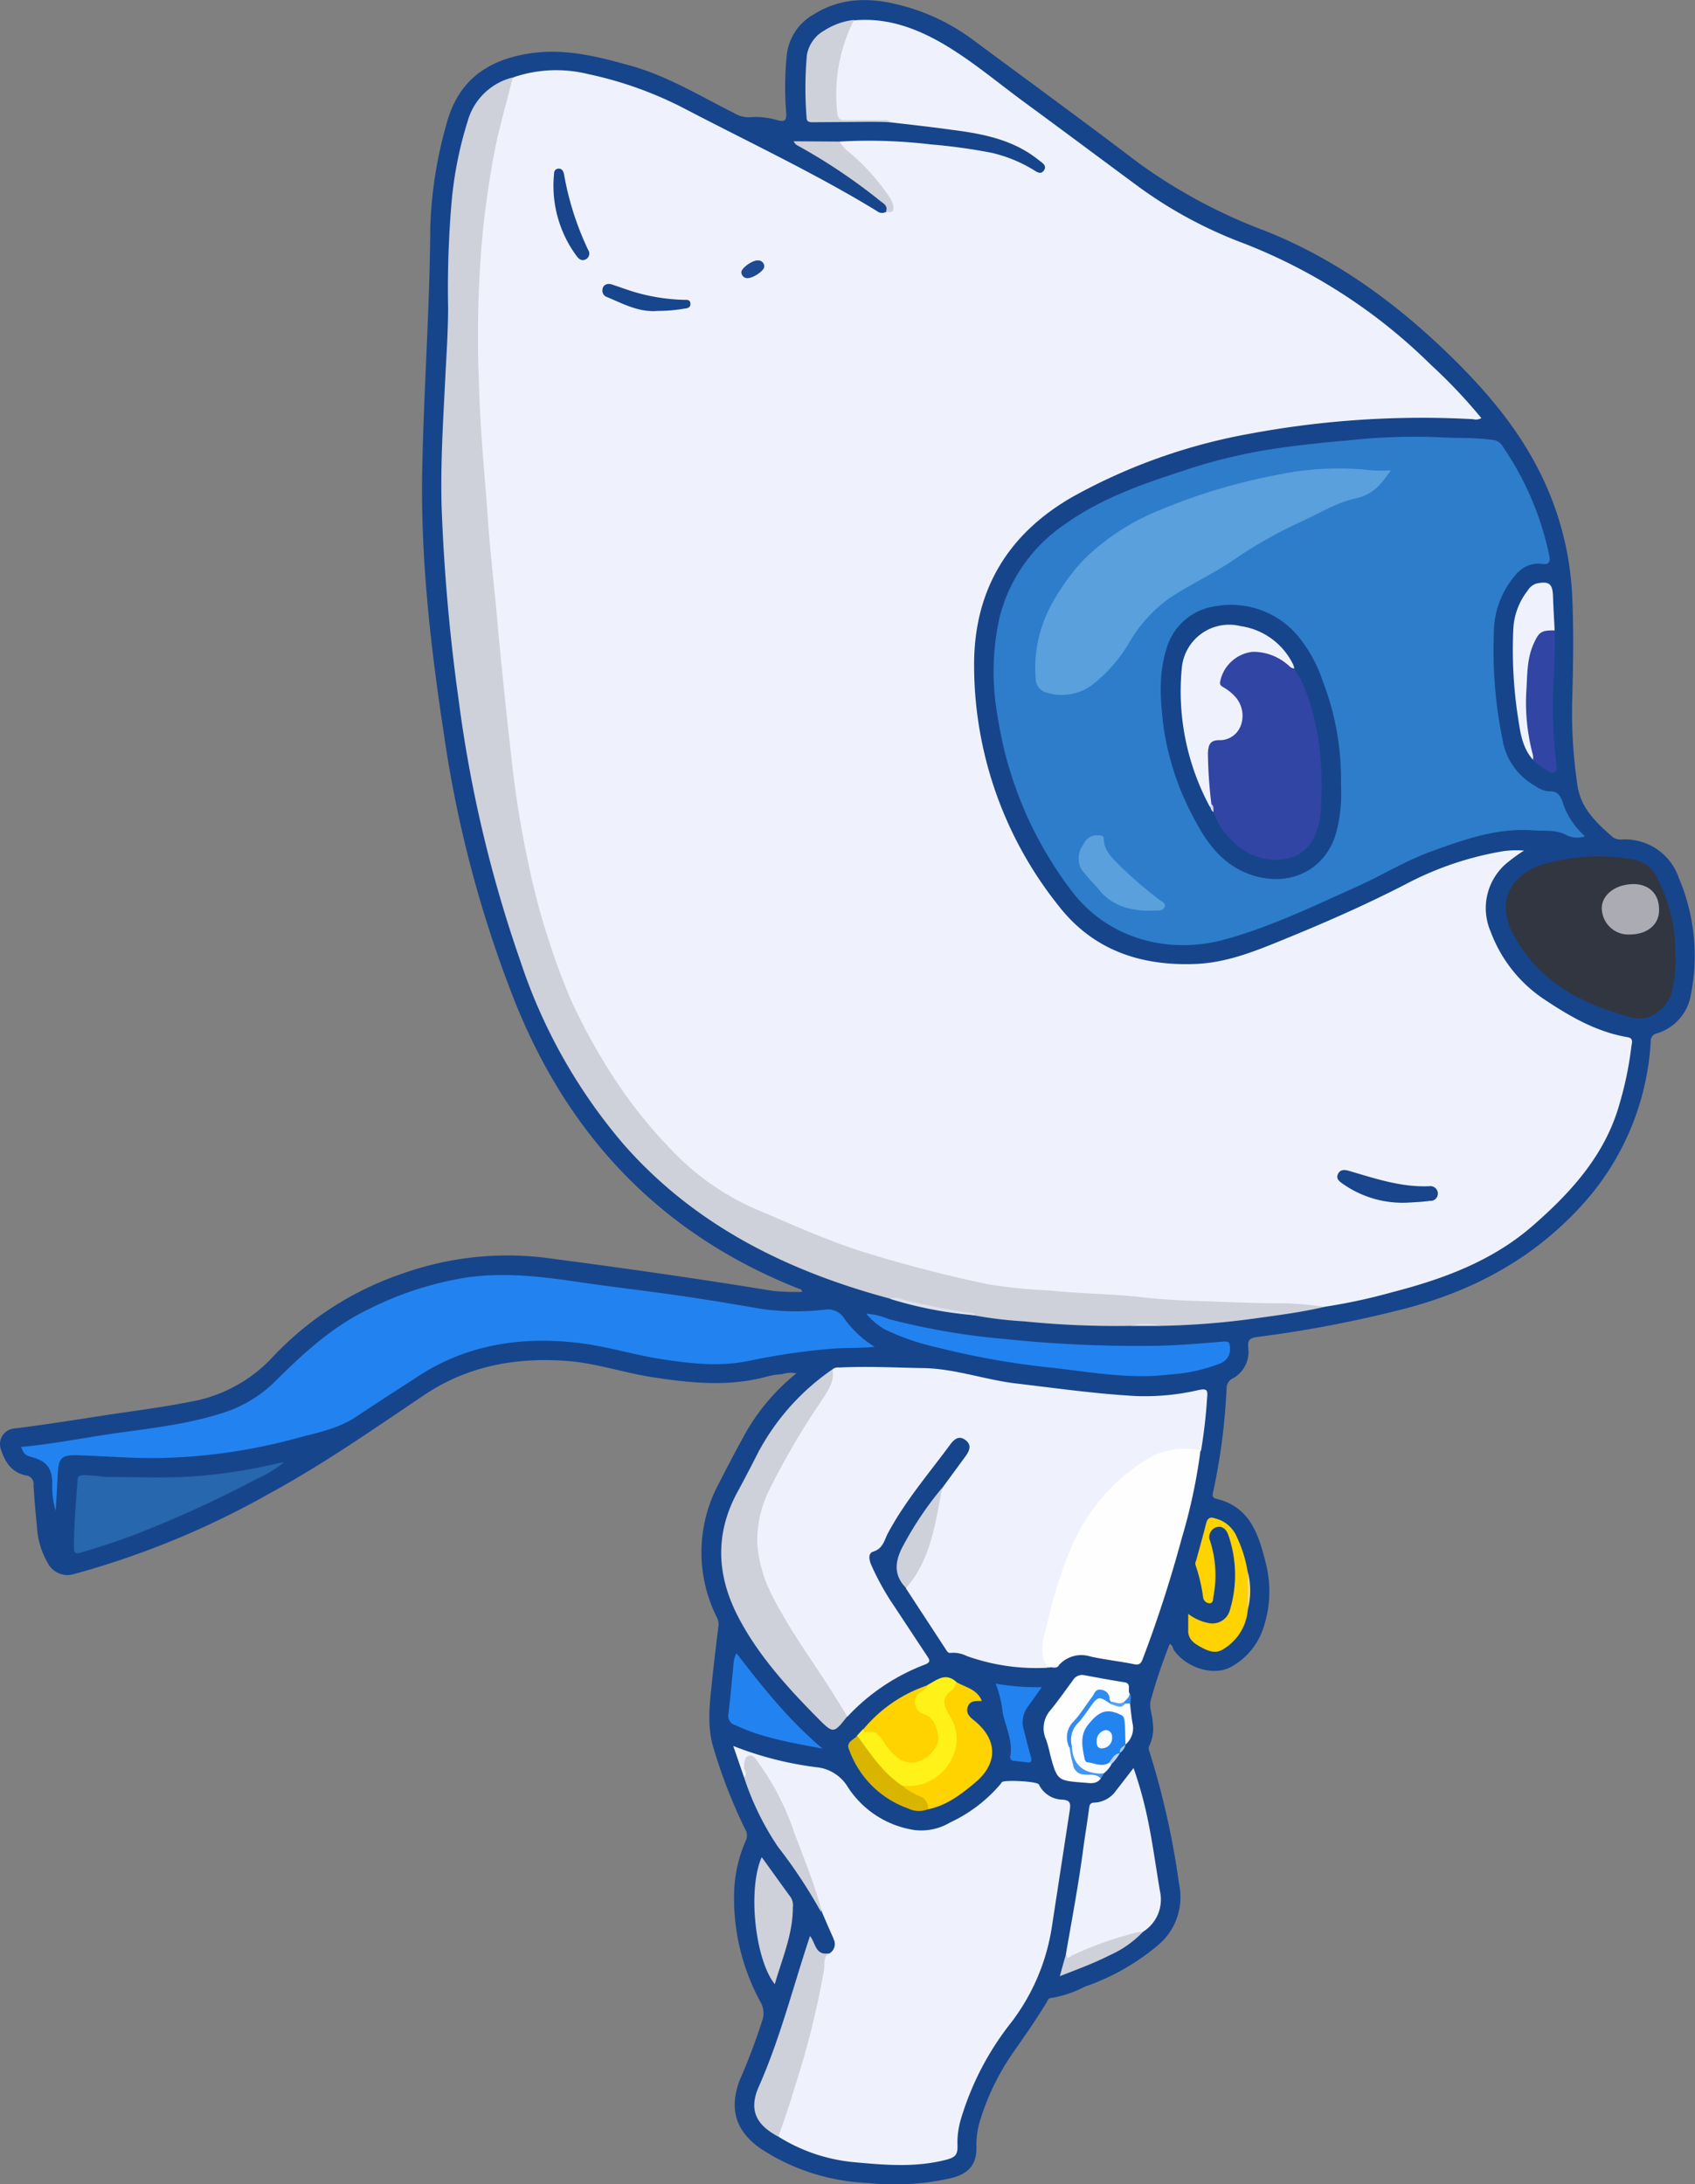 <svg xmlns="http://www.w3.org/2000/svg" width="281.49" height="362.72" viewBox="0 0 281.49 362.72"><rect x="0" y="0" width="281.49" height="362.72" fill="#808080" stroke="none"/><defs><style>.cls-1{fill:#17458b;}.cls-2{fill:#eff2fc;}.cls-3{fill:#2d7dca;}.cls-4{fill:#ced1d9;}.cls-5{fill:#2283f0;}.cls-6{fill:#fefefe;}.cls-7{fill:#323641;}.cls-8{fill:#2667ad;}.cls-9{fill:#fed300;}.cls-10{fill:#fef218;}.cls-11{fill:#3145a4;}.cls-12{fill:#d9b500;}.cls-13{fill:#2384f0;}.cls-14{fill:#fcfdfe;}.cls-15{fill:#dce2ef;}.cls-16{fill:#4496f1;}.cls-17{fill:#f3e082;}.cls-18{fill:#dfe4f1;}.cls-19{fill:#358bec;}.cls-20{fill:#bfd3ec;}.cls-21{fill:#abc9ed;}.cls-22{fill:#18458c;}.cls-23{fill:#18468c;}.cls-24{fill:#1e4a8f;}.cls-25{fill:#59a0dc;}.cls-26{fill:#abacb3;}.cls-27{fill:#318cf1;}.cls-28{fill:#5aa2f4;}.cls-29{fill:#f7fafe;}.cls-30{fill:#d3dbef;}</style></defs><title>资源 6</title><g id="图层_2" data-name="图层 2"><g id="图层_1-2" data-name="图层 1"><g id="图层_2-2" data-name="图层 2"><g id="图层_1-2-2" data-name="图层 1-2"><path class="cls-1" d="M194.25,273a91,91,0,0,0-3.11,9.23c-.4,1.17.24,2.45.28,3.7a6.62,6.62,0,0,1-.53,3.92c-.26.44-.06.85.08,1.26a134.9,134.9,0,0,1,4.84,21.76,10.4,10.4,0,0,1-3.43,10.09,38,38,0,0,1-12.22,6.94,18.59,18.59,0,0,1-5.61,1.89c-.45,0-.55.4-.72.69-1.8,3-3.87,5.9-5.89,8.82a40.24,40.24,0,0,0-5,10.28,13.79,13.79,0,0,0-.78,4.81c.08,2.93-1.17,4.49-4,5.26a42.35,42.35,0,0,1-14.06.85A35.16,35.16,0,0,1,128.28,358c-.64-.38-1.26-.76-1.91-1.17-4.17-2.9-5.33-6.55-3.55-11.35a101,101,0,0,0,3.78-10,3.65,3.65,0,0,0-.29-3,35.94,35.94,0,0,1-4.4-17.87,23,23,0,0,1,1.94-8.95,2,2,0,0,0-.12-1.94,86.53,86.53,0,0,1-5.19-13.29c-1.17-3.69-.69-7.38-.31-11.08.33-3.17.71-6.31,1.1-9.47a2.55,2.55,0,0,0-.34-1.41,24.09,24.09,0,0,1,.37-22.09c1.53-3,3.06-5.92,4.69-8.83a34.58,34.58,0,0,1,8.21-9.49,4.52,4.52,0,0,0-2.39.14,12.45,12.45,0,0,0-2.36.35c-6.39,1.79-12.76,1.13-19.2.14-4.72-.73-9.27-2.31-14-2.68-8.54-.66-16.6.77-23.87,5.65-8.45,5.68-16.81,11.53-25.76,16.39a142,142,0,0,1-32.4,13.34A3.66,3.66,0,0,1,8,259.67a13.54,13.54,0,0,1-1.87-6.22c-.22-2.27-.44-4.55-.56-6.83A1.42,1.42,0,0,0,4.27,245C2,244.54.87,242.85.21,240.84a2.61,2.61,0,0,1,1.37-3.43,2.52,2.52,0,0,1,.94-.21c4.83-.61,9.64-1.36,14.44-2.11s9.73-1.33,14.56-2.3a24.32,24.32,0,0,0,13.76-7.44,52.85,52.85,0,0,1,21.58-13.87,52,52,0,0,1,25-2.44c12.16,1.59,24.3,3.33,36.41,5.31a38.32,38.32,0,0,0,4.91.18c0-.47-.34-.45-.55-.54-22.77-9-38.17-25.22-47.16-47.76a197.1,197.1,0,0,1-11.71-44.06C71.52,107.51,69.83,92.81,70.12,78c.26-13.47,1.26-26.92,1.34-40.35a70.78,70.78,0,0,1,2.72-17.17C76,13.73,80.48,10.22,87.2,9c6.09-1.15,11.83.32,17.59,1.93,6.08,1.7,11.43,5,17,7.78a4.84,4.84,0,0,0,3.29.72,12.94,12.94,0,0,1,4.24.59c.88.15,1.26.1,1.26-1.07a52.71,52.71,0,0,1,.1-10,8.85,8.85,0,0,1,4.44-6.55c4.41-2.77,9.17-2.87,14.07-1.62A34.3,34.3,0,0,1,161.29,6.4C170.55,13.26,179.87,20.06,189,27a88.84,88.84,0,0,0,21.14,11.35c12,4.77,22.19,12.32,31.33,21.34,6,5.93,11.35,12.38,14.94,20.17a50.77,50.77,0,0,1,4.69,19.25c.27,5.73.15,11.43,0,17.15a81.14,81.14,0,0,0,.89,14.27c.58,3.78,3.21,6.17,5.87,8.51a2.44,2.44,0,0,0,1.58.36,9.44,9.44,0,0,1,9.38,6.43,33.05,33.05,0,0,1,2,19.27,8.09,8.09,0,0,1-5.68,6.51,1.26,1.26,0,0,0-1,1.34,44,44,0,0,1-10.66,26.32c-8.38,9.6-18.92,15.25-31.06,18.27A199.61,199.61,0,0,1,208.93,222c-1.26.15-1.79.4-1.63,1.86a5,5,0,0,1-2.6,5.05,1.81,1.81,0,0,0-1,1.66,102.73,102.73,0,0,1-2.22,17.12c-.11.48-.25,1,.48,1.19,5.76,1.35,7.11,6.14,8.31,10.92a19,19,0,0,1-.48,10.59,11.33,11.33,0,0,1-5.16,6.3c-2.88,1.76-7.56.39-9.72-2.73C194.78,273.62,194.74,273.18,194.25,273Z"/><path class="cls-2" d="M139.42,23.51a85.94,85.94,0,0,1,15.13.47,93.46,93.46,0,0,1,10.15,1.4,23.5,23.5,0,0,1,6.85,2.78c.58.33,1.26.95,1.82.13s-.33-1.26-.9-1.73c-4.2-3.38-9.25-4.35-14.39-5-3.42-.48-6.88-.86-10.32-1.26a63.33,63.33,0,0,0-7.42-.08c-1.26,0-1.67-.49-1.82-1.57a25.1,25.1,0,0,1,.3-7.83,28.64,28.64,0,0,1,1.88-6.09,2.15,2.15,0,0,1,1.09-1.34c5.44-.52,10.32,1.26,14.87,3.91,4.85,2.85,9.14,6.52,13.67,9.83,6.1,4.47,12.15,9,18.22,13.48a72.77,72.77,0,0,0,18.13,9.85,91.52,91.52,0,0,1,31,20.17A86.16,86.16,0,0,1,246,69.42a1.68,1.68,0,0,1-1.35.19A155.67,155.67,0,0,0,207.69,72a95.07,95.07,0,0,0-29.34,10.38c-10.85,6.12-16.58,15.48-16.58,28a64,64,0,0,0,14,40c5.76,7.43,13.72,10.08,22.91,9.69,5.17-.24,9.85-2.15,14.54-4.07,6.89-2.81,13.7-5.8,20.32-9.22a53.4,53.4,0,0,1,16.15-5.44,16.19,16.19,0,0,1,3.41-.09,26.35,26.35,0,0,0-2.53,1.8,9.78,9.78,0,0,0-3,11.69,23.18,23.18,0,0,0,8.7,11.09c4.3,2.87,8.75,5.51,14,6.4,1.06.17.73.95.66,1.5a56.72,56.72,0,0,1-1.9,9.31c-2.33,8.6-8,14.84-14.49,20.51-6.69,5.83-14.79,8.82-23.21,11A95.59,95.59,0,0,1,220,217a15,15,0,0,1-4.72,0,42.81,42.81,0,0,0-4.67-.21c-7.35,0-14.69-.47-22-1.11-3.86-.34-7.73-.43-11.6-.72a105.75,105.75,0,0,1-18.15-2.45c-9.45-2.39-18.91-4.89-27.74-8.91-3.53-1.59-7.07-3.19-10.54-4.92s-6.44-4.65-9.24-7.46a83.94,83.94,0,0,1-15.7-22.7,108,108,0,0,1-7.81-23.44,235.48,235.48,0,0,1-4.25-28.59c-.8-7.65-1.51-15.32-2.25-23-.54-5.58-.85-11.18-1.32-16.78a256.32,256.32,0,0,1-.81-28,130.56,130.56,0,0,1,5.34-34.61,2.71,2.71,0,0,1,.72-1.26,22.05,22.05,0,0,1,12.44-.53A63.14,63.14,0,0,1,114,18.2c10.59,5.53,21.44,10.62,31.62,16.84a1.35,1.35,0,0,0,1.52.15,1.08,1.08,0,0,0,.54-1.69,8.58,8.58,0,0,0-1-1.63,40,40,0,0,0-5.82-6.3C140.24,25.05,139.32,24.61,139.42,23.51Z"/><path class="cls-3" d="M263.23,138.87a3.93,3.93,0,0,1-3.23-.27c-1.67-.86-3.68-.58-5.55-.72-5.9-.41-11.35,1.55-16.76,3.51-4.31,1.56-8.22,4-12.38,5.86-7.15,3.2-14.23,6.65-21.81,8.73-8.95,2.52-19.23.25-25.51-8a63.51,63.51,0,0,1-12.31-29,41.49,41.49,0,0,1,.27-16.24,26.4,26.4,0,0,1,10.87-15.66c5.88-4.22,12.61-6.61,19.42-8.82A89.36,89.36,0,0,1,212,74.46c4-.58,8-1,12.09-1.35a100.53,100.53,0,0,1,14.72-.51c3.06.2,6.15,0,9.2.48a2,2,0,0,1,1.51,1,49.94,49.94,0,0,1,7.73,18c.22.93.23,1.75-1.12,1.57-2.43-.33-4,1.08-5.22,2.81a14.6,14.6,0,0,0-2.82,8.62A74.54,74.54,0,0,0,249.56,123a10.76,10.76,0,0,0,5.38,7.5,4.7,4.7,0,0,0,2.17.91c1.93-.14,2.17,1.15,2.64,2.52A13,13,0,0,0,263.23,138.87Z"/><path class="cls-2" d="M138.25,227.39a1.46,1.46,0,0,1,1.12-.3c4.53-.23,9,0,13.56.09,5.31,0,10.29,1.85,15.49,2.52,6.76.79,13.49,1.76,20.28,2.13a39.59,39.59,0,0,0,10.35-1c1.4-.29,1.55,0,1.41,1.34q-.27,4.36-1,8.7a2,2,0,0,1-1.7.3,10.47,10.47,0,0,0-7.35,1.78c-7.88,5-12.23,12.4-14.5,21.24-.36,1.4-.82,2.76-1.27,4.15-.79,2.82-1.43,5.65-.64,8.6A34.39,34.39,0,0,1,160.56,275a5,5,0,0,0-2.6-.53c-.52.1-.69-.28-.91-.61l-6.59-10.08c-.13-.51.19-.85.48-1.18a13.3,13.3,0,0,0,2.52-4.83c1.26-3.49,1.9-7.13,3-10.65l3.87-5.27c.68-.92,1.09-1.9,0-2.72s-1.88-.12-2.52.74c-3.56,4.83-7.49,9.39-10.34,14.71-.62,1.16-.78,2.53-2.42,3.07-1,.3-.69,1.5-.3,2.36a43.82,43.82,0,0,0,3.19,5.87c2,3,4,6.07,6,9.07.48.7.66,1.08-.35,1.47a34.15,34.15,0,0,0-12.85,8.64c-.59.11-.77-.37-1-.73-2.75-4.89-6.18-9.37-9.06-14.17-2.39-4-4.61-8-5.17-12.73a19.62,19.62,0,0,1,2.17-10.63,96.8,96.8,0,0,1,5.68-10.08C135.18,233.66,137.6,231,138.25,227.39Z"/><path class="cls-2" d="M123.56,295.12l-1.79-5.19a56.67,56.67,0,0,0,13.8,3.53,6.86,6.86,0,0,1,5.25,3.33,16,16,0,0,0,11.09,7.11,9.35,9.35,0,0,0,5.87-1.26,24.46,24.46,0,0,0,8.45-6.47,1.08,1.08,0,0,1,.18-.24c.45-.4,5.87-.13,6.12.4a4.45,4.45,0,0,0,4,2.52c1.26.12,1.26.7,1.14,1.66q-1.5,9.78-3,19.55a34.73,34.73,0,0,1-6.77,15.83,47.72,47.72,0,0,0-8.19,15.58A14,14,0,0,0,159,356c.09,1.83-.26,2.23-2,2.68-5,1.26-9.95.85-14.95.39a28.61,28.61,0,0,1-12.71-4.22c-.34-.55,0-1.06.12-1.56,3-9.07,5.9-18.15,7.25-27.63.09-.65.32-1.12,1-1.26a1.8,1.8,0,0,0,.7-2.45.25.25,0,0,1,0-.07c-.65-1.42-1.26-2.86-1.88-4.29-2.59-6.87-4.74-13.87-8.08-20.5a25.62,25.62,0,0,0-2.6-4c-.32-.4-.62-1.08-1.26-.78s-.4.95-.42,1.49S124.53,295,123.56,295.12Z"/><path class="cls-4" d="M85.15,12.86c-1,4.17-2.26,8.31-3.07,12.53-.73,3.78-1.26,7.69-1.75,11.56a184.81,184.81,0,0,0-.8,26.3c.13,5.53.55,11.06,1,16.58.28,3,.44,6,.69,9,.33,3.88.75,7.77,1.13,11.65.22,2.36.43,4.73.65,7.09q.56,5.59,1.15,11.19c.29,2.8.62,5.6.93,8.4q.95,8.26,2.7,16.39a122.41,122.41,0,0,0,6.82,22A98.42,98.42,0,0,0,104,182a81.86,81.86,0,0,0,7.64,9.09,42.88,42.88,0,0,0,15.44,10.35c5,2.16,10.09,4.41,15.32,6.14a219.51,219.51,0,0,0,21.83,5.71,88.57,88.57,0,0,0,10,1c5.17.55,10.37.55,15.53,1.14,3.19.36,6.42.53,9.63.63,4.76.14,9.51.4,14.28.37a57.84,57.84,0,0,1,6.3.58c-3.78.9-7.56,1.37-11.34,1.9a130.73,130.73,0,0,1-15.81,1.26,22.44,22.44,0,0,0-5,0,150.84,150.84,0,0,1-17.65-.74,67.4,67.4,0,0,1-8.38-1c-3.79-.76-7.57-1.27-11.25-2.21a6.77,6.77,0,0,0-2.7-.56c-17-4.56-32.34-12.09-44.2-25.55a90.32,90.32,0,0,1-17.24-30.57,215.88,215.88,0,0,1-10.22-43.22,314.77,314.77,0,0,1-2.84-32.16c-.2-7,.24-14,.59-21,.2-4,.47-7.94.49-11.91A169.15,169.15,0,0,1,75,33.5a63.56,63.56,0,0,1,2.67-13.39A10.36,10.36,0,0,1,85.15,12.86Z"/><path class="cls-5" d="M145.25,223.65c-2.71.27-5,.11-7.35.34a109,109,0,0,0-13.08,1.9c-4.89,1.1-9.72.6-14.58-.13s-9.38-2.19-14.14-2.75c-9.44-1.12-18.51.22-26.68,5.54-3.4,2.22-6.84,4.41-10.22,6.68-3.14,2.11-6.8,2.73-10.32,3.7a93.43,93.43,0,0,1-21,3.15c-5.05.2-10-.28-15-.42-2.67-.07-3.15.41-3.29,3.15-.1,1.93-.21,3.86-.34,6.09a14.07,14.07,0,0,1-.57-4.56c0-2.52-.94-3.71-3.38-4.37-1.09-.31-1.26-.41-1.8-1.69,3.78-.34,7.57-1,11.29-1.59C22,237.43,29.39,237,36.43,234.8a21.6,21.6,0,0,0,9.07-5.22c4.69-4.66,9.49-9.16,15.56-12.1a55.69,55.69,0,0,1,16.62-5.37c6.31-.87,12.53-.09,18.76.83,5.39.8,10.8,1.4,16.19,2.18q6.77,1,13.48,2.18a40.83,40.83,0,0,0,10.82.19,3.18,3.18,0,0,1,3.26,1.43A17.3,17.3,0,0,0,145.25,223.65Z"/><path class="cls-6" d="M174,276.88c-1.6-2.36-.71-4.82-.1-7.16a72.88,72.88,0,0,1,4.4-13.67,31.78,31.78,0,0,1,13-14.21,12.43,12.43,0,0,1,8.07-1,92.29,92.29,0,0,1-3.09,14.51c-1.84,6.82-4,13.55-6.52,20.17-.32.83-.66,1-1.5.82-2.39-.48-4.81-.74-7.16-1.26a5,5,0,0,0-5.36,1.56c-.44.36-1,0-1.48.28Z"/><path class="cls-7" d="M278.22,158.32a23.07,23.07,0,0,1-.54,6.31c-.8,2.82-3.67,5.11-6.51,4.38-8.38-2.18-15.74-5.92-20-14.12-2.87-5.6.19-9.8,5-11.35a32.69,32.69,0,0,1,14.55-.9,5.42,5.42,0,0,1,4.57,3.31A26.3,26.3,0,0,1,278.22,158.32Z"/><path class="cls-4" d="M138.25,227.39c.39,2.13-.86,3.68-1.89,5.31A127.2,127.2,0,0,0,128,246.92a19.25,19.25,0,0,0-2.25,9.13,22.05,22.05,0,0,0,2.29,8.53c2.67,5.4,6.2,10.26,9.46,15.29,1.09,1.7,2.14,3.44,3.21,5.15-2.23,2.83-2.3,2.9-4.74.46-5-5.05-9.95-10.43-13.32-16.87-3.62-6.91-4-13.87-.14-20.92,1.16-2.14,2.28-4.29,3.38-6.46A38.93,38.93,0,0,1,138.25,227.39Z"/><path class="cls-2" d="M177,324.59c1-5.78,2.09-11.53,2.86-17.33.3-2.3.7-4.61,1-6.92.07-.6.15-1,.92-1a4.66,4.66,0,0,0,3.62-2.07c.92-1.16,1.81-2.34,2.85-3.68a66.75,66.75,0,0,1,2.32,8.36c.85,4,1.38,8.12,2.08,12.17a6.3,6.3,0,0,1-2.8,6.65,12,12,0,0,1-3.36,1.1c-2.82.89-5.53,2.11-8.27,3.21C177.25,325.47,177.24,325.43,177,324.59Z"/><path class="cls-8" d="M47.14,242.86a20.24,20.24,0,0,1-4.43,2.69,192,192,0,0,1-21,9.55c-2.72,1-5.51,1.91-8.32,2.73-.86.25-1.12.07-1.12-.85,0-3.78.36-7.56.61-11.26,0-.7.48-.72,1-.77a35.27,35.27,0,0,1,3.7.31c4.32,0,8.65.16,13,0A88.38,88.38,0,0,0,46.1,243,4.62,4.62,0,0,1,47.14,242.86Z"/><path class="cls-5" d="M143.85,218.15a11.39,11.39,0,0,1,3.68.88,115.81,115.81,0,0,0,19.29,3.32,210.73,210.73,0,0,0,24,1.14c4.12,0,8.22-.36,12.32-.71,1-.09,1.09.25,1.13,1a2.53,2.53,0,0,1-1.59,2.61,27.31,27.31,0,0,1-8.37,1.85c-6.62.84-13.14-.4-19.67-1.12a133,133,0,0,1-19-3.37,39.43,39.43,0,0,1-8.71-3A11.58,11.58,0,0,1,143.85,218.15Z"/><path class="cls-4" d="M137.65,324.36c-1,.68-.67,1.84-.8,2.72a138.8,138.8,0,0,1-4.8,19.27c-.83,2.85-1.78,5.67-2.79,8.46-3.78-2-4.93-4.5-3.24-8.32,3.57-8.06,5.69-16.59,8.5-25C135.44,322.6,135.4,324.8,137.65,324.36Z"/><path class="cls-9" d="M158.87,279.34c1.46.87,3.39,1.13,4.18,3.12-1.06,0-2-.08-2.34,1s.35,1.66,1.08,2.25c3.89,3.14,4,7.1.13,10.33-2.31,1.92-4.69,3.78-7.81,4.41a5.37,5.37,0,0,0-2.77-2.52c-.61-.28-1.46-.47-1.41-1.44a2.53,2.53,0,0,1,1.57-.32,7.44,7.44,0,0,0,5.61-11.62c-1.4-2-1.19-2.19.28-3.61C157.88,280.46,158,279.61,158.87,279.34Z"/><path class="cls-10" d="M158.87,279.34c-.23.44-.36,1-.71,1.26-1.88,1.36-1.53,2.52-.38,4.4,3.33,5.44-1.52,11.81-7,11.56h-.89c-.7.23-1.13-.25-1.57-.63a55.08,55.08,0,0,1-5.81-6.76.83.83,0,0,1-.14-1l.92-1a3.86,3.86,0,0,1,4.09,2.32,6.5,6.5,0,0,0,1.36,1.64,3.56,3.56,0,0,0,4.87.35,3.71,3.71,0,0,0,1.26-5,3.07,3.07,0,0,0-1.26-1.36c-2.61-1.49-2.53-3.47,0-5.05a1.74,1.74,0,0,0,.5-.31C155.59,279,157,277.63,158.87,279.34Z"/><path class="cls-9" d="M207.21,267.37a8.34,8.34,0,0,1-3.89,6.38c-1.38,1-2.66.43-3.9-.24s-2.2-1.4-2.09-3V268a8.07,8.07,0,0,0,3.33,1.51,3,3,0,0,0,3.6-2.18,20.22,20.22,0,0,0-.28-12.45c-.34-.94-1-1.57-2-1.26a1.7,1.7,0,0,0-1,2.32,18.6,18.6,0,0,1,.54,9.13c-.08.46,0,1.14-.62,1.17a1.13,1.13,0,0,1-1.1-1,27.47,27.47,0,0,0-1.26-5.36,1,1,0,0,1,.1-.72c.56-2.05,1.14-4.11,1.66-6.18.2-.78.6-1.14,1.37-.87a5.27,5.27,0,0,1,3.68,3,21.7,21.7,0,0,1,1.83,5.79A36.08,36.08,0,0,1,207.21,267.37Z"/><path class="cls-6" d="M182.82,295.32c-.72,1-1.72.79-2.72.71-4.53-.34-4.53-.34-5.71-4.7a20.43,20.43,0,0,0-.66-2.44,4.54,4.54,0,0,1,.81-5c1.26-1.56,2.44-3.25,3.66-4.89a1.76,1.76,0,0,1,1.91-.81c2.2.4,4.39.82,6.6,1.16,1.26.2.51,1.26.88,1.89a1.52,1.52,0,0,1-.87,1.72,2.27,2.27,0,0,1-2.2-.12c-1.81-2.23-1.81-2.23-3.61.23a17.69,17.69,0,0,1-1.84,2.52,4,4,0,0,0-1,4.95v.29c.17,2.29,1,3.95,3.71,3.78A1,1,0,0,1,182.82,295.32Z"/><path class="cls-11" d="M258.18,104.68c.09,3.33-.09,6.64-.24,10a75,75,0,0,0,.55,12.44c0,.38.16.83-.26,1.08a1,1,0,0,1-1.12-.15,11.4,11.4,0,0,1-2.52-1.84c-1.74-4.36-1.79-8.9-1.44-13.49a14.36,14.36,0,0,1,1.67-6.85,2.35,2.35,0,0,1,3.06-1.3A2.09,2.09,0,0,1,258.18,104.68Z"/><path class="cls-5" d="M122.3,274.52c4.35,5.65,8.64,11.08,14.3,15.85-5.23-1-10.09-1.79-14.51-3.91a1.55,1.55,0,0,1-1.12-1.8c.32-2.75.58-5.51.84-8.27A4.85,4.85,0,0,1,122.3,274.52Z"/><path class="cls-4" d="M141.83,3.31a27.13,27.13,0,0,0-2.76,15.54c.14.92.48,1.12,1.33,1.11h6c.48,0,1-.13,1.42.25l-12.87.09c-.55,0-1-.09-1-.76A62.15,62.15,0,0,1,134,9.15a5.79,5.79,0,0,1,2.92-4.1A11.4,11.4,0,0,1,141.83,3.31Z"/><path class="cls-2" d="M258.18,104.68c-2.25,0-2.59.22-3.53,2.32-1.07,2.44-1,5-1.16,7.57a33.49,33.49,0,0,0,1.1,10.87,3,3,0,0,1,0,.73c-2-2.23-2.17-5.13-2.62-7.87a74.36,74.36,0,0,1-.66-13.67,11.2,11.2,0,0,1,2.41-6.58,2.55,2.55,0,0,1,1.49-1.16c2-.4,2.63,0,2.7,2.12S258.09,102.79,258.18,104.68Z"/><path class="cls-9" d="M154.08,279.84c-.24.61-.85.8-1.27,1.19a2,2,0,0,0-.5,2.8,2,2,0,0,0,1,.76c1.92.66,2.23,2.27,2.52,3.86.2,1.26-1.26,3.21-2.67,3.78a3.77,3.77,0,0,1-4.41-.61,9.34,9.34,0,0,1-1.67-1.88c-.79-1.26-1.57-2.62-3.48-2.07,0,0-.19-.29-.27-.45A23.59,23.59,0,0,1,154.08,279.84Z"/><path class="cls-4" d="M126.5,308.4c1.7,2.34,3.25,4.53,4.83,6.68a2.65,2.65,0,0,1,.34,1.7c0,4.47-1.8,8.5-3,12.71C125.38,325.4,124.14,313.66,126.5,308.4Z"/><path class="cls-4" d="M123.56,295.12c.71-.58-.09-1.18,0-1.79s0-1.51.77-1.76,1.12.48,1.52,1a43.2,43.2,0,0,1,6.07,11.81c1.53,4.08,3.2,8.09,4.35,12.28a6.42,6.42,0,0,1,.09.87,83.2,83.2,0,0,0-7.17-10.86A46.35,46.35,0,0,1,123.56,295.12Z"/><path class="cls-4" d="M139.42,23.51a7,7,0,0,0,1.79,1.93,35.34,35.34,0,0,1,6.4,7.14A4.09,4.09,0,0,1,148.3,34c.2.91,0,1.5-1.16,1.12.32-.87-.29-1.26-.86-1.67a94.83,94.83,0,0,0-13.78-9.26,1.4,1.4,0,0,1-.69-.73Z"/><path class="cls-12" d="M142.36,288.24c2.23,3,4.28,6.23,7.57,8.36a10.67,10.67,0,0,0,2.77,1.66,2.06,2.06,0,0,1,1.41,2.18,4.07,4.07,0,0,1-3.33-.14,16.11,16.11,0,0,1-9.78-9.79C140.45,289.27,141.77,288.93,142.36,288.24Z"/><path class="cls-4" d="M156.47,247.06c-1.15,5.86-1.84,11.88-6,16.65l-.29-.32c-1.72-2-1.52-4-.44-6.24A56.36,56.36,0,0,1,156.47,247.06Z"/><path class="cls-5" d="M165.35,279.58a39.32,39.32,0,0,0,7.66.59c-.89,1.26-1.59,2.24-2.3,3.21a4.43,4.43,0,0,0-.67,3.95c.39,1.48.74,3,1.17,4.44.2.67,0,1-.66.89s-1.46-.17-2.2-.26a.58.58,0,0,1-.58-.56.88.88,0,0,1,0-.16c.48-2.62-.78-4.9-1.26-7.34A18.55,18.55,0,0,0,165.35,279.58Z"/><path class="cls-13" d="M186,291.08v.12a11.41,11.41,0,0,0-1.82,1.92c-1.71.51-3.5.22-4.15-.7a5.66,5.66,0,0,1-.22-5.23c.39-.58.89-1.07,1.26-1.66a3.26,3.26,0,0,1,4.18-1.5c1.34.36,2,.94,2,2.29a6.78,6.78,0,0,1-.3,3.37h0C186.61,290.18,186.14,290.52,186,291.08Z"/><path class="cls-14" d="M186.92,289.69c-.09-1.33,0-2.66-.19-4-.09-.78-.4-.84-1-1.11-2.29-1-3.55,0-5,1.79s-1,3.78-.61,5.69c0,.21.24.55.41.57,1.26.13,2.46.88,3.7.07.27,0,.42,0,.32.33a4.81,4.81,0,0,1-1.26,1.47,8.7,8.7,0,0,1-4-.44c-.71-.2-.84-1-1-1.57s-.38-1.53-.47-2.31a3.79,3.79,0,0,1,.77-4.1,34.08,34.08,0,0,0,2.4-3.19c1.26-1.85,1.91-1.88,3.38-.21a2.52,2.52,0,0,0,2.52,0,.64.64,0,0,1,.77.21c.13,1.07.22,2.16.41,3.23A3.56,3.56,0,0,1,186.92,289.69Z"/><path class="cls-4" d="M177,324.59c.29,1,.78.21,1.11.09a59.62,59.62,0,0,1,10.72-3.79c.34-.05.68-.08,1-.1a17.55,17.55,0,0,1-5.55,3.9C181.69,326,179,327,176,328.16Z"/><path class="cls-15" d="M147.81,215.69c1.1-.52,2.09.19,3.08.39,3.6.73,7.17,1.59,10.83,2,0,0,.1,0,.1.08v.25A65.46,65.46,0,0,1,147.81,215.69Z"/><path class="cls-16" d="M178,289.93c.16,3.39,2.16,4.66,5.32,4.6l-.51.81c-.77-.87-1.88-.53-2.8-.67A1.87,1.87,0,0,1,178.2,293a16.13,16.13,0,0,1-.55-2.68C177.78,290.18,177.78,289.93,178,289.93Z"/><path class="cls-17" d="M207.21,267.37v-6.45A12.81,12.81,0,0,1,207.21,267.37Z"/><path class="cls-18" d="M187.79,220.18a9.79,9.79,0,0,1,5,0Z"/><path class="cls-19" d="M187.75,282.89h-.87c-.29.14-.31,0-.26-.24.43-.41.93-.78,1-1.45C188,281.71,187.69,282.36,187.75,282.89Z"/><path class="cls-20" d="M184.52,293l-.31-.33c.5-.58.78-1.43,1.74-1.51A6.91,6.91,0,0,1,184.52,293Z"/><path class="cls-21" d="M186,291.08c-.15-.76.48-1,.92-1.37A2.41,2.41,0,0,1,186,291.08Z"/><path class="cls-2" d="M174.36,276.87c.43-.46,1-.22,1.48-.28C175.42,277.12,174.87,276.87,174.36,276.87Z"/><path class="cls-22" d="M233.74,199.71a17.2,17.2,0,0,1-10.67-3.08c-.59-.41-1.26-.85-.87-1.67s1.13-.74,1.92-.5c4.31,1.26,8.61,2.72,13.22,2.52a1.26,1.26,0,0,1,1.44,1.05s0,.08,0,.12a1.2,1.2,0,0,1-1.34,1.26C236.22,199.59,235,199.64,233.74,199.71Z"/><path class="cls-22" d="M92.75,28c.68,0,.83.55.93,1a48.68,48.68,0,0,0,4,12.51A1.07,1.07,0,0,1,97.39,43l-.1.06c-.65.34-1.14,0-1.52-.53A19.61,19.61,0,0,1,92,29C92,28.5,92.13,28.06,92.75,28Z"/><path class="cls-23" d="M109.29,51.63c-3.14.28-5.74-1.15-8.42-2.28a1.13,1.13,0,0,1-.79-1.4l0-.1c.3-.75,1-.81,1.63-.58,1.26.41,2.52.89,3.78,1.26a31.88,31.88,0,0,0,8.06,1.26c.48,0,1.08-.08,1.11.64s-.58.76-1,.82A25.39,25.39,0,0,1,109.29,51.63Z"/><path class="cls-24" d="M124.12,46.19a1,1,0,0,1-1-1v0c0-.66,1.81-2,2.73-1.94a1,1,0,0,1,1.06.82v.16C127,44.9,125.14,46.19,124.12,46.19Z"/><path class="cls-25" d="M231,78.11c-.63.82-1,1.4-1.46,1.91a7.49,7.49,0,0,1-4.25,2.71c-3.31.71-6.2,2.53-9.28,3.94a73.8,73.8,0,0,0-11.34,6.45c-3.4,2.3-7.2,4-10.6,6.31a23.85,23.85,0,0,0-6.59,7.37,24.9,24.9,0,0,1-6.18,7,8.48,8.48,0,0,1-7.78,1.12A2.34,2.34,0,0,1,172,112.7a21.76,21.76,0,0,1,2.35-11.8,35.61,35.61,0,0,1,5.75-8.09,38.51,38.51,0,0,1,12.5-8.1,96.35,96.35,0,0,1,19.29-5.81,49.69,49.69,0,0,1,16-.79A28.29,28.29,0,0,0,231,78.11Z"/><path class="cls-1" d="M222.69,130.44a24.7,24.7,0,0,1-.74,7.66c-1.63,6.14-7.38,9.18-13.61,7.35-4.76-1.4-7.56-4.86-9.76-9a46,46,0,0,1-5.32-15.53c-.55-4.38-.91-8.83.44-13.13a9.84,9.84,0,0,1,8.16-7.12,14.54,14.54,0,0,1,13.39,4.59,23.27,23.27,0,0,1,4.43,7.88A45,45,0,0,1,222.69,130.44Z"/><path class="cls-25" d="M190.56,151.24c-3.3-.09-6.2-1-8.28-3.79a40.23,40.23,0,0,1-2.72-3.12,3.88,3.88,0,0,1,.34-4.08,2.4,2.4,0,0,1,2.52-1.52c.39,0,.89,0,.89.53,0,2.14,1.63,3.39,2.85,4.69a75.73,75.73,0,0,0,6.31,5.42c.44.36,1.26.58.92,1.26s-1,.58-1.57.59Z"/><path class="cls-26" d="M270.67,155.18a4.41,4.41,0,0,1-4.63-3.94c-.27-1.93,1.26-3.67,3.58-4.23,3.59-.83,6.08,1,5.89,4.39C275.39,153.66,273.45,155.17,270.67,155.18Z"/><path class="cls-27" d="M178,289.93l-.34.39a3.71,3.71,0,0,1,.71-4.54c1.15-1.26,2-2.7,3-4,.38-.48.49-1.34,1.47-1.18a1.54,1.54,0,0,1,1.44,1.58c0,.14.13.27.2.39a.27.27,0,0,1,0,.39v0c-2.09-1.39-2.09-1.38-3.78,1a24.67,24.67,0,0,1-1.51,2A4,4,0,0,0,178,289.93Z"/><path class="cls-28" d="M184.49,283v-.41c.7,0,1.38.52,2.1.06l.27.24C186.13,283.88,185.34,283.18,184.49,283Z"/><path class="cls-29" d="M183.59,287.29a1.08,1.08,0,0,1,1.1,1.07v.12a1.72,1.72,0,0,1-1.56,1.84c-.76.1-1.06-.44-1-1.12A1.82,1.82,0,0,1,183.59,287.29Z"/><path class="cls-11" d="M214.94,111c2.2,3.33,3.09,7.12,3.88,11a51.94,51.94,0,0,1,.57,11.55,12.5,12.5,0,0,1-1.26,5.74c-2.24,4.15-7.41,4.16-10.86,2.34a12.87,12.87,0,0,1-5.75-6.75,11.42,11.42,0,0,0-.49-1.26,36,36,0,0,1-.78-8.15c.06-2,.46-2.52,2.44-2.9a3.78,3.78,0,0,0,2.13-6.57,8,8,0,0,0-1.09-1c-1.52-1.26-1.64-1.83-.76-3.54a6.93,6.93,0,0,1,9.4-2.74,7.18,7.18,0,0,1,1.85,1.48A5.28,5.28,0,0,0,214.94,111Z"/><path class="cls-2" d="M214.94,111c-.6,0-.84-.47-1.26-.76a8.74,8.74,0,0,0-5.64-2,6.2,6.2,0,0,0-5.42,5c-.07.53.2.68.55.89a7.83,7.83,0,0,1,2.07,1.69,4.72,4.72,0,0,1,.83,4.63,3.69,3.69,0,0,1-3.59,2.46c-1.58,0-1.8.84-1.88,2.13a74.81,74.81,0,0,0,.59,8.59c.14.3,0,.36-.27.34a40.34,40.34,0,0,1-4.66-23,7.9,7.9,0,0,1,9.77-7,11.51,11.51,0,0,1,8.75,6.44A2.89,2.89,0,0,1,214.94,111Z"/><path class="cls-30" d="M201,133.94l.28-.34c.31.35.22.78.24,1.26A1.28,1.28,0,0,1,201,133.94Z"/></g></g></g></g></svg>